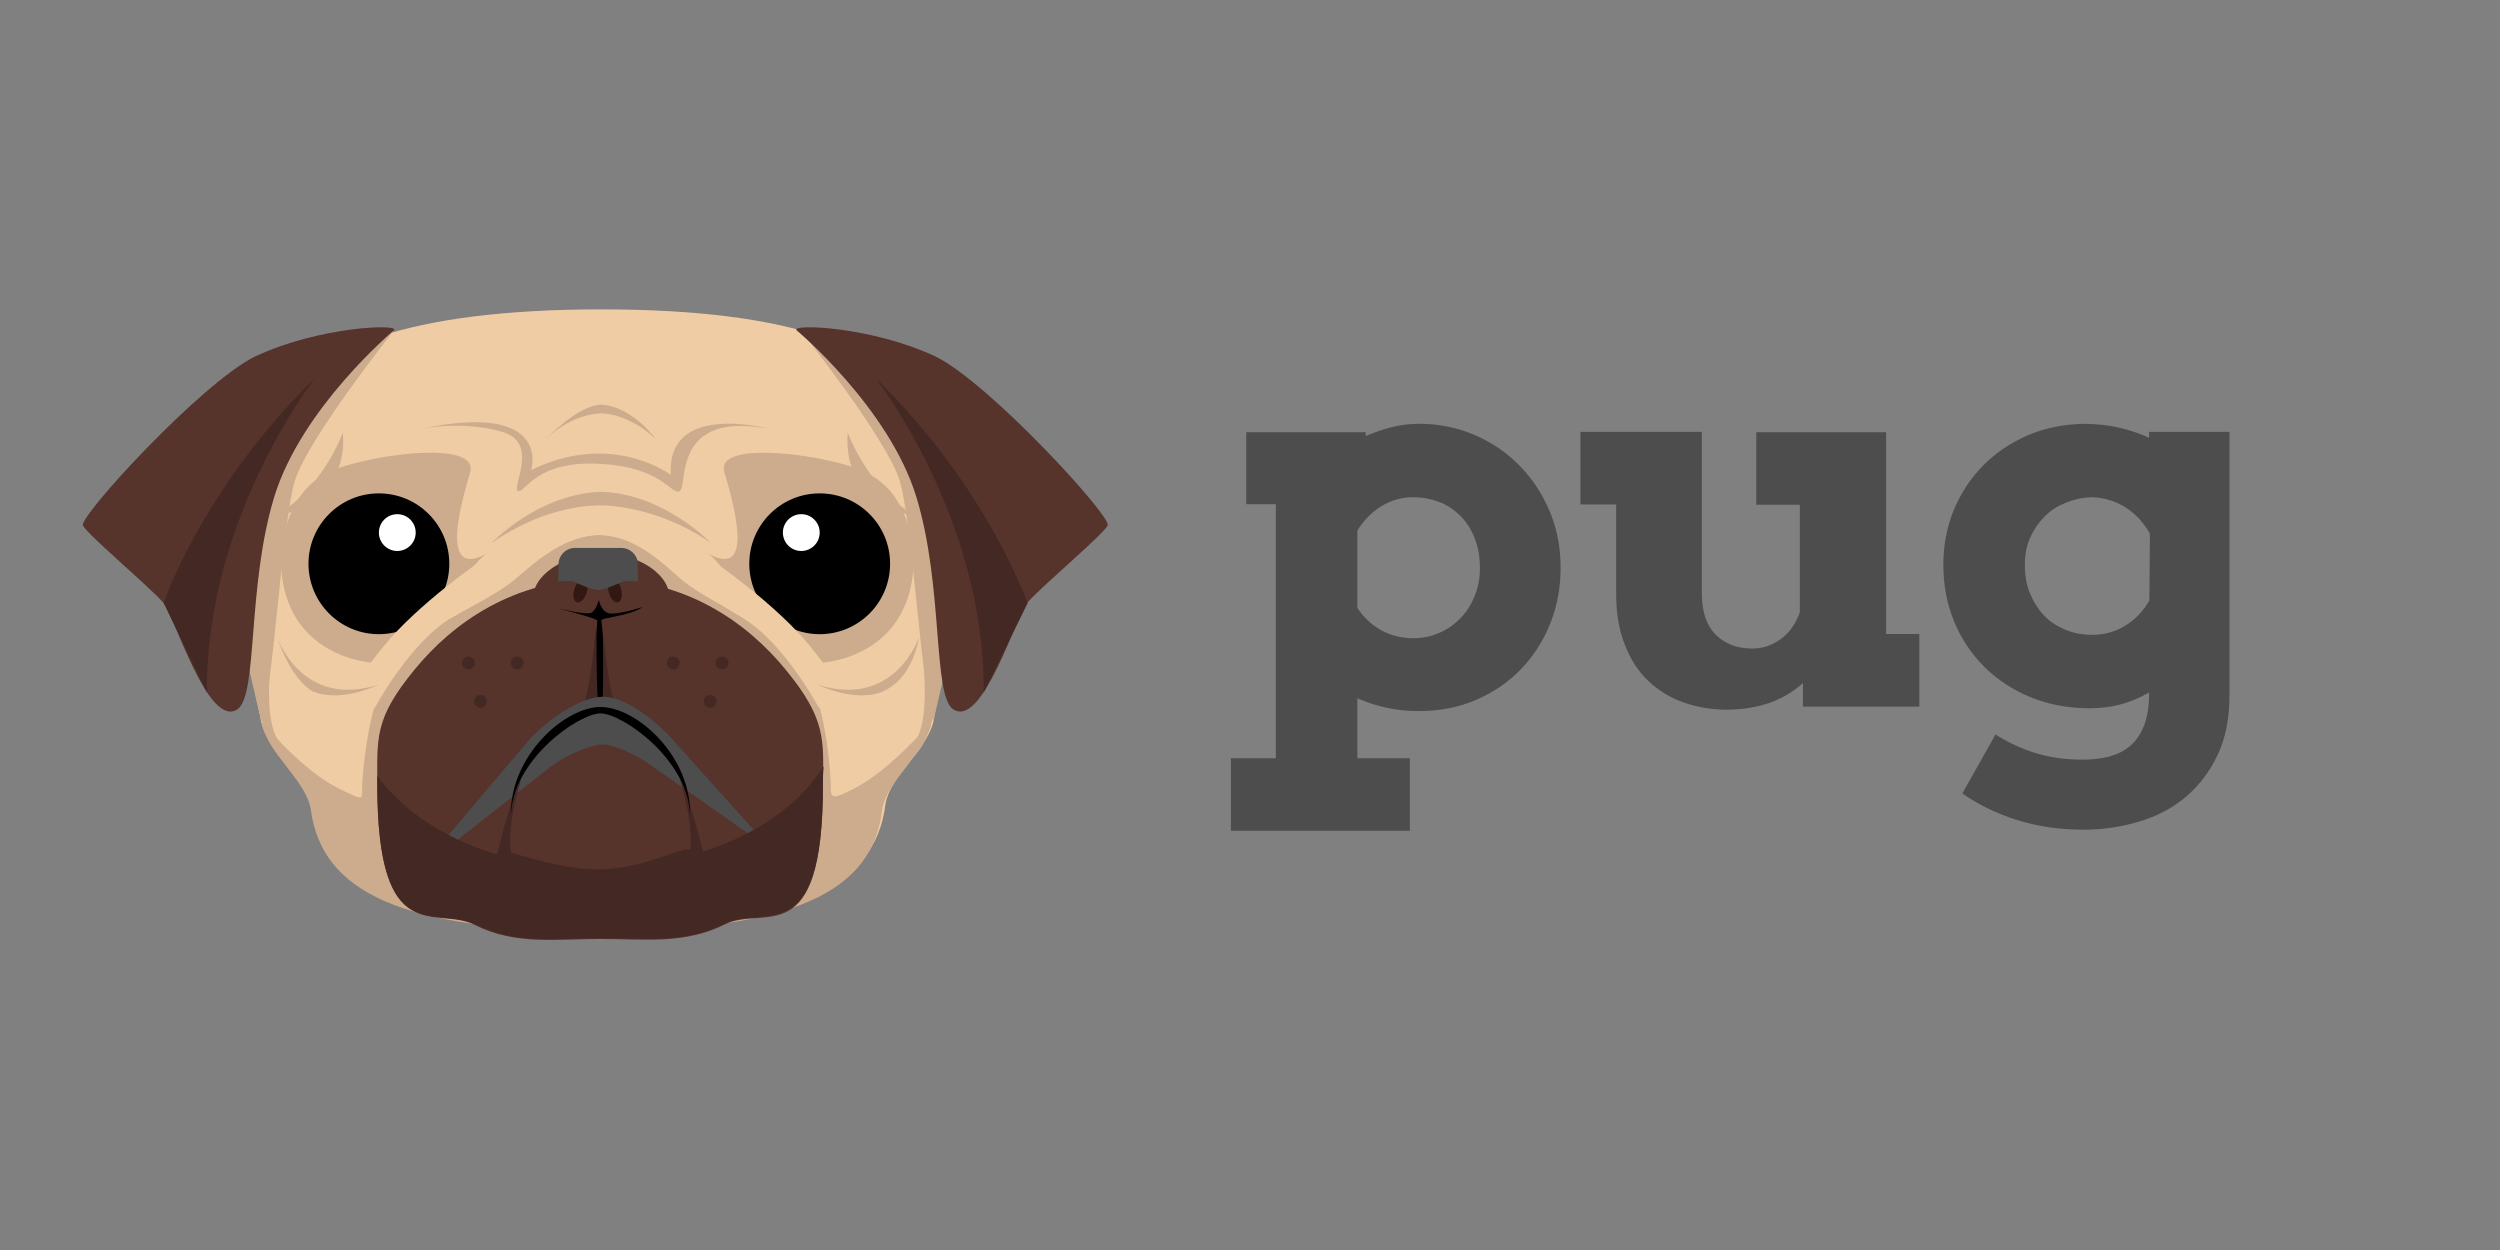 <?xml version="1.0" encoding="UTF-8" standalone="no"?>
<!-- Generator: Adobe Illustrator 19.1.0, SVG Export Plug-In . SVG Version: 6.00 Build 0)  -->

<svg
   xmlns:dc="http://purl.org/dc/elements/1.1/"
   xmlns:cc="http://creativecommons.org/ns#"
   xmlns:rdf="http://www.w3.org/1999/02/22-rdf-syntax-ns#"
   xmlns:svg="http://www.w3.org/2000/svg"
   xmlns="http://www.w3.org/2000/svg"
   xmlns:sodipodi="http://sodipodi.sourceforge.net/DTD/sodipodi-0.dtd"
   xmlns:inkscape="http://www.inkscape.org/namespaces/inkscape"
   version="1.1"
   id="Layer_1"
   x="0px"
   y="0px"
   viewBox="0 0 120 60"
   xml:space="preserve"
   sodipodi:docname="pug-ar21.svg"
   width="120"
   height="60"
   inkscape:version="0.92.3 (2405546, 2018-03-11)"><rect x="0" y="0" width="120" height="60" fill="#808080" stroke="none"/><defs
   id="defs95">
	
	
</defs><sodipodi:namedview
   pagecolor="#ffffff"
   bordercolor="#666666"
   borderopacity="1"
   objecttolerance="10"
   gridtolerance="10"
   guidetolerance="10"
   inkscape:pageopacity="0"
   inkscape:pageshadow="2"
   inkscape:window-width="1920"
   inkscape:window-height="1001"
   id="namedview93"
   showgrid="false"
   inkscape:zoom="8.5044709"
   inkscape:cx="68.871836"
   inkscape:cy="19.454608"
   inkscape:window-x="-9"
   inkscape:window-y="-9"
   inkscape:window-maximized="1"
   inkscape:current-layer="Layer_1" />
<style
   type="text/css"
   id="style2">
	.st0{fill:#00A99D;}
	.st1{fill:#F2F2F2;}
	.st2{fill:#ED1C24;}
	.st3{fill:#C1272D;}
	.st4{fill:#FF931E;}
	.st5{fill:#FFB81E;}
	.st6{fill:#F7BD89;}
	.st7{fill:#FBD5A0;}
	.st8{fill:#FFFFFF;}
	.st9{fill:#333333;stroke:#4D4D4D;stroke-width:4.159;stroke-miterlimit:10;}
	.st10{fill:#4D4D4D;}
	.st11{fill:#808080;}
	.st12{fill:#323232;}
	.st13{fill:#989898;}
	.st14{fill:#CCCCCC;}
	.st15{fill:#B3B3B3;}
	.st16{fill:#656565;}
	.st17{fill:#4C3A2C;}
	.st18{fill:#261D16;}
</style>
<g
   id="g88"
   transform="matrix(0.134,0,0,0.134,-27.856,-6.699)">
		<path
   style="fill:#4d4d4d"
   inkscape:connector-curvature="0"
   id="path82"
   d="m 654.2,204.8 h 42.9 v 1.4 c 3,-1.3 6.1,-2.4 9.3,-3.2 3.2,-0.8 6.4,-1.2 9.8,-1.2 7.2,0 13.9,1.4 20.1,4.1 6.2,2.7 11.6,6.4 16.1,11.1 4.6,4.7 8.1,10.2 10.7,16.4 2.6,6.3 3.8,12.9 3.8,19.9 0,7.1 -1.2,13.8 -3.7,20 -2.5,6.3 -6,11.7 -10.5,16.4 -4.5,4.7 -9.9,8.3 -16.1,11 -6.2,2.7 -13,4 -20.4,4 -4.2,0 -8.1,-0.4 -11.7,-1.2 -3.6,-0.8 -7.1,-1.9 -10.4,-3.4 v 21.5 h 18.8 v 26 h -64.1 v -26 h 16.1 v -91 h -10.6 v -25.8 z m 59.9,23.3 c -4,0 -7.7,1 -11.2,3.1 -3.5,2.1 -6.4,5 -8.8,8.8 v 27.7 c 2,3.2 4.8,5.9 8.3,7.9 3.5,2 7.4,3 11.8,3 3.2,0 6.3,-0.6 9.2,-1.9 2.9,-1.2 5.4,-3 7.6,-5.2 2.1,-2.2 3.9,-4.9 5.1,-8 1.3,-3.1 1.9,-6.4 1.9,-10 0,-4 -0.6,-7.6 -1.9,-10.7 -1.2,-3.2 -2.9,-5.8 -5.1,-8 -2.2,-2.2 -4.7,-3.9 -7.6,-5 -2.9,-1.1 -6,-1.7 -9.3,-1.7 z"
   class="st10" />
		<path
   style="fill:#4d4d4d"
   inkscape:connector-curvature="0"
   id="path84"
   d="m 837,204.8 h 46.5 v 72.3 h 11.9 v 26 h -41.7 v -8.4 c -3.4,3 -7.3,5.4 -11.8,7 -4.5,1.6 -9.7,2.5 -15.6,2.5 -5.4,0 -10.6,-0.9 -15.4,-2.6 -4.8,-1.7 -9,-4.3 -12.6,-7.7 -3.6,-3.4 -6.4,-7.8 -8.4,-13 -2.1,-5.2 -3.1,-11.3 -3.1,-18.3 V 230.7 H 774 v -26 h 43.5 v 57.9 c 0,6.6 1.7,11.5 5,14.8 3.4,3.3 7.7,4.9 13.1,4.9 3.8,0 7.2,-1.2 10.3,-3.5 3.1,-2.3 5.3,-5.5 6.7,-9.5 V 230.8 H 837 Z"
   class="st10" />
		<path
   style="fill:#4d4d4d"
   inkscape:connector-curvature="0"
   id="path86"
   d="m 977.8,298 c -3.5,2 -7.1,3.5 -10.6,4.4 -3.5,0.9 -7.2,1.3 -10.8,1.3 -7.6,0 -14.6,-1.3 -21,-3.9 -6.4,-2.6 -11.9,-6.2 -16.6,-10.8 -4.6,-4.6 -8.3,-10 -10.9,-16.3 -2.6,-6.3 -3.9,-13.1 -3.9,-20.4 0,-6.9 1.2,-13.4 3.7,-19.5 2.5,-6.1 6,-11.4 10.5,-16 4.5,-4.6 9.9,-8.2 16.1,-10.9 6.3,-2.7 13.1,-4 20.4,-4.1 4.5,0.1 8.6,0.5 12.4,1.4 3.8,0.9 7.3,2.1 10.6,3.6 v -2.1 h 28.8 V 299 c 0,8.3 -1.4,15.5 -4.3,21.5 -2.8,6 -6.7,11 -11.4,15 -4.8,4 -10.3,6.9 -16.7,8.8 -6.3,1.9 -13,2.9 -19.9,2.9 -8.6,0 -16.6,-1.2 -23.9,-3.5 -7.3,-2.3 -13.8,-5.5 -19.5,-9.5 l 11.9,-21.1 c 4.4,2.8 9.1,5 14.2,6.6 5.1,1.6 10.8,2.4 17.1,2.4 3.4,0 6.6,-0.4 9.4,-1.1 2.9,-0.8 5.4,-2 7.5,-3.8 2.1,-1.8 3.8,-4.2 5,-7.3 1.2,-3 1.8,-6.9 1.8,-11.5 V 298 Z m -20.5,-20.6 c 4.4,0 8.4,-1.1 12,-3.4 3.6,-2.2 6.4,-5.2 8.5,-8.9 l 0.2,-23.9 c -2.2,-4 -5.1,-7.1 -8.8,-9.5 -3.7,-2.3 -7.8,-3.5 -12.1,-3.6 -3.1,0.1 -6.1,0.7 -9.1,1.9 -3,1.2 -5.6,2.8 -7.7,5 -2.2,2.2 -3.9,4.7 -5.2,7.6 -1.3,2.9 -1.9,6.2 -1.9,9.8 0,3.8 0.6,7.2 1.9,10.3 1.3,3.1 3,5.7 5.1,7.9 2.1,2.2 4.7,3.8 7.6,5 2.9,1.2 6.1,1.8 9.5,1.8 z"
   class="st10" />
	</g>
<g
   id="g112"
   transform="matrix(0.384,0,0,0.384,3.902,4.751)"><path
     class="st1"
     d="m 107.4,50.9 c -0.2,-4.4 0.4,-8.3 -1.6,-11.6 C 101,31.1 89,26.3 65,26.3 V 27 c 0,0 -0.5,0 -0.5,0 0,0 0.5,0 0.5,0 v -0.7 c -24,0 -36.6,4.8 -41.4,13.1 -1.9,3.4 -1.7,7.2 -2,11.6 -0.2,3.5 -1.8,7.2 -1.1,11.2 0.8,5.2 1.1,10.4 1.9,15.2 0.6,3.9 6,7.2 6.5,10.9 1.4,10.2 12,14.9 36,14.9 v 0.8 h -0.6 0.1 0.6 v -0.8 c 24,0 34.2,-4.7 35.5,-14.9 0.5,-3.8 5.5,-7 6.1,-10.9 0.8,-4.8 1.1,-10 1.9,-15.2 0.7,-4 -0.9,-7.8 -1.1,-11.3 z"
     id="path4"
     inkscape:connector-curvature="0"
     style="fill:#efcca3" /><path
     class="st3"
     d="m 64.6,54.5 c 4.3,0.1 7.3,2.8 10.1,5.3 3.3,2.9 8.9,4.9 11.2,7.4 2.3,2.5 5.3,5 6.4,8.9 1.1,3.9 1.4,8.9 1.4,10.2 0,1.3 0.7,1 2.7,0 4.7,-2.3 9.9,-8.5 9.9,-8.5 -0.6,3.9 -5.7,7.4 -6.2,11.1 C 98.9,99.1 89,104 64.5,104 h -0.1 v 0 H 65"
     id="path6-6"
     inkscape:connector-curvature="0"
     style="fill:#ccac8d" /><path
     class="st3"
     d="m 80.4,46.7 c 0.9,3.1 4.1,13.6 -2.1,10.1 0,0 2.6,1.5 4.2,7.2 1.7,5.7 5.8,6.4 5.8,6.4 0,0 6.7,1.3 11.7,-3 4.2,-3.6 4.9,-10 3.1,-14.9 -1.8,-4.8 -5,-6.3 -9.7,-7.3 -4.7,-1.1 -14.1,-2 -13,1.5 z"
     id="path8-6"
     inkscape:connector-curvature="0"
     style="fill:#ccac8d" /><g
     id="g14"><circle
       cx="92.3"
       cy="58.1"
       r="8.8"
       id="circle10-2" /><circle
       class="st4"
       cx="90"
       cy="54.2"
       r="2.3"
       id="circle12-5"
       style="fill:#ffffff" /></g><path
     class="st1"
     d="m 78.9,57.7 c 0,0 7.9,5.4 12.2,10.7 4.3,5.3 4.2,6.3 4.2,6.3 l -3.1,1.4 c 0,0 -4.4,-8.3 -9.8,-11.4 C 76.9,61.6 76.3,59 76.3,59 Z"
     id="path16-0"
     inkscape:connector-curvature="0"
     style="fill:#efcca3" /><path
     class="st3"
     d="m 64.9,54.5 c -4.3,0.1 -7.5,2.8 -10.4,5.3 -3.3,2.9 -9.1,4.9 -11.4,7.4 -2.3,2.5 -5.4,5 -6.5,8.9 -1.1,3.9 -1.5,8.9 -1.5,10.2 0,1.3 0.2,1.4 -2.7,0 -4.7,-2.2 -9.9,-8.5 -9.9,-8.5 0.6,3.9 5.7,7.4 6.2,11.1 C 30.1,99.1 40,104 64.5,104 h 0.1 v 0 H 65"
     id="path18-4"
     inkscape:connector-curvature="0"
     style="fill:#ccac8d" /><path
     class="st7"
     d="M 88.1,71.4 C 83.3,65.5 75.6,60 64.9,60 h -0.1 v 0 c -10.7,0 -18.4,5.5 -23.2,11.4 -5,6.1 -4.6,8.5 -4.6,14.3 0,21 7.4,15 12.3,17.6 5,2.5 10.2,1.7 15.5,1.7 v 0 h 0.1 c 5.4,0 10.5,0.7 15.5,-1.8 4.9,-2.5 12.3,3.7 12.3,-17.3 0.1,-5.8 0.4,-8.4 -4.6,-14.5 z"
     id="path20-7"
     inkscape:connector-curvature="0"
     style="fill:#56332b" /><path
     class="st8"
     d="m 64.4,65.2 c 0,0 -0.7,9.7 -2.1,11.6 l 2.6,-0.6 z"
     id="path22"
     inkscape:connector-curvature="0"
     style="fill:#442823" /><path
     class="st8"
     d="m 65.1,65.2 c 0,0 0.7,9.7 2.1,11.6 l -2.6,-0.6 z"
     id="path24"
     inkscape:connector-curvature="0"
     style="fill:#442823" /><path
     class="st7"
     d="m 56.7,62.9 c -1,-2.3 2.6,-6 8.3,-6.1 5.7,0 9.3,3.7 8.3,6.1 -1,2.4 -4.6,3.1 -8.3,3.2 -3.6,-0.1 -7.3,-0.8 -8.3,-3.2 z"
     id="path26"
     inkscape:connector-curvature="0"
     style="fill:#56332b" /><path
     d="m 65,65.2 c 0,-0.4 3.4,-0.5 5.2,-1.7 0,0 -3.7,1.2 -4.5,0.7 -0.8,-0.4 -1,-1.6 -1,-1.6 0,0 -0.3,1.2 -0.9,1.6 -0.7,0.4 -4.9,-0.7 -4.9,-0.7 0,0 5.6,1.4 5.6,1.7 0,0.3 -0.1,1.3 -0.1,2 0,2.5 0,8.7 0.4,9.2 0.6,0.9 0.4,-6.7 0.4,-9.2 -0.1,-0.8 -0.1,-1.6 -0.2,-2 z"
     id="path28"
     inkscape:connector-curvature="0" /><path
     class="st9"
     d="m 65.2,78.6 c 1.7,0 4.7,1.2 7.4,3.1 -2.6,-2.9 -5.7,-4.9 -7.4,-4.9 -1.8,0 -5.6,2.2 -8.3,5.4 2.8,-2.2 6.4,-3.6 8.3,-3.6 z"
     id="path30"
     inkscape:connector-curvature="0"
     style="fill:#7f4a41;stroke:#4d4d4d;stroke-width:4.159;stroke-miterlimit:10" /><path
     class="st8"
     d="m 64.5,96.3 c -3.8,0 -7.5,-1.2 -10.9,-2.1 -0.7,-0.2 -1.4,0.3 -2.1,0.1 -6.3,-2 -11.4,-5.4 -14.5,-9.7 0,0.3 0,0.7 0,1 0,21 7.4,15.1 12.3,17.6 5,2.5 10.2,1.7 15.5,1.7 v 0 h 0.1 c 5.4,0 10.5,0.7 15.5,-1.8 4.9,-2.5 12.3,3.6 12.3,-17.4 0,-0.8 0,-1.6 0.1,-2.3 -2.9,4.7 -8.2,8.4 -14.8,10.6 -0.6,0.2 -2,-0.3 -2.6,-0.2 -3.6,1.2 -6.8,2.5 -10.9,2.5 z"
     id="path32"
     inkscape:connector-curvature="0"
     style="fill:#442823" /><path
     class="st8"
     d="m 55,85 c 0,0 -2.5,7.5 -0.8,10.8 l -2.3,-1 c 0,0 1.7,-7.6 3.1,-9.8 z"
     id="path34"
     inkscape:connector-curvature="0"
     style="fill:#442823" /><path
     class="st8"
     d="m 74.8,85 c 0,0 2.5,7.5 0.8,10.8 l 2.3,-1 c 0,0 -1.8,-7.6 -3.1,-9.8 z"
     id="path36"
     inkscape:connector-curvature="0"
     style="fill:#442823" /><path
     class="st3"
     d="m 48.6,46.7 c -0.9,3.1 -4.1,13.6 2.1,10.1 0,0 -2.6,1.5 -4.2,7.2 -1.6,5.7 -5.8,6.4 -5.8,6.4 0,0 -6.7,1.3 -11.7,-3 -4.2,-3.6 -4.9,-10 -3.1,-14.9 1.8,-4.9 5,-6.3 9.7,-7.3 4.7,-1.1 14,-2 13,1.5 z"
     id="path38"
     inkscape:connector-curvature="0"
     style="fill:#ccac8d" /><path
     d="m 64.9,76.8 c 2.7,0 11.1,5.8 11.2,12.9 0,-0.1 0,-0.2 0,-0.4 0,-7.4 -6.8,-13.3 -11.2,-13.3 -4.4,0 -11.2,6 -11.2,13.3 0,0.1 0,0.2 0,0.4 0.1,-7.1 8.5,-12.9 11.2,-12.9 z"
     id="path40"
     inkscape:connector-curvature="0" /><g
     id="g46"><ellipse
       transform="matrix(0.968,-0.25,0.25,0.968,-13.234,18.607)"
       class="st10"
       cx="66.7"
       cy="61.5"
       rx="0.8"
       ry="1.5"
       id="ellipse42"
       style="fill:#331712" /><ellipse
       transform="matrix(0.955,0.296,-0.296,0.955,21.012,-15.721)"
       class="st10"
       cx="62.4"
       cy="61.5"
       rx="0.8"
       ry="1.5"
       id="ellipse44"
       style="fill:#331712" /></g><g
     id="g52"><circle
       cx="37.2"
       cy="58.1"
       r="8.8"
       id="circle48" /><circle
       class="st4"
       cx="39.5"
       cy="54.2"
       r="2.3"
       id="circle50"
       style="fill:#ffffff" /></g><g
     id="g56-5"><path
       class="st9"
       d="m 67.5,58.2 c 0,-0.1 -2.3,1 -2.9,1.1 -0.6,-0.1 -2.9,-1.2 -2.9,-1.1 0,0 1.9,0 2.9,0 1,0 2.9,0 2.9,0 z"
       id="path54-6"
       inkscape:connector-curvature="0"
       style="fill:#7f4a41;stroke:#4d4d4d;stroke-width:4.159;stroke-miterlimit:10" /></g><path
     class="st1"
     d="m 50,57.7 c 0,0 -7.9,5.4 -12.2,10.7 -4.3,5.3 -4.2,6.3 -4.2,6.3 l 3.1,1.4 c 0,0 4.4,-8.3 9.8,-11.4 5.4,-3.1 6.1,-5.7 6.1,-5.7 z"
     id="path58-7"
     inkscape:connector-curvature="0"
     style="fill:#efcca3" /><path
     class="st3"
     d="m 32.7,41.7 c 0,0 -2.7,7.4 -8.7,10.5 0,0 9.4,-1.1 8.7,-10.5 z"
     id="path60-9"
     inkscape:connector-curvature="0"
     style="fill:#ccac8d" /><path
     class="st3"
     d="m 95.8,41.7 c 0,0 2.7,7.4 8.7,10.5 0,0 -9.4,-1.1 -8.7,-10.5 z"
     id="path62-6"
     inkscape:connector-curvature="0"
     style="fill:#ccac8d" /><path
     class="st3"
     d="m 78.7,55.5 c 0,0 -5.9,-6.2 -13.8,-6.4 v 0 c -0.1,0 0.2,0 0.1,0 -0.1,0 0.1,0 0.1,0 v 0 c -8,0.2 -13.8,6.4 -13.8,6.4 6.9,-4.8 12.8,-4.7 13.8,-4.7 v 0 c 0,0 0,0 0,0 0,0 0,0 0,0 v 0 c -0.1,0 6.7,-0.1 13.6,4.7 z"
     id="path64-9"
     inkscape:connector-curvature="0"
     style="fill:#ccac8d" /><path
     class="st3"
     d="m 71.8,42.5 c 0,0 -3,-4.2 -7,-4.3 v 0 c 0,0 0.1,0 0.1,0 0,0 0.1,0 0.1,0 v 0 c -3,0.1 -6.9,4.3 -6.9,4.3 3.4,-3.3 6.9,-3.2 6.9,-3.2 v 0 c 0,0 0,0 0,0 0,0 0,0 0,0 v 0 c 0,0 3.3,-0.1 6.8,3.2 z"
     id="path66"
     inkscape:connector-curvature="0"
     style="fill:#ccac8d" /><path
     class="st3"
     d="m 37.2,73.2 c 0,0 -4.7,2.3 -8.1,0.9 v 0 c 0,0 -0.1,0 -0.1,0 0,0 0,0 0,0 v 0 c -3,-1.7 -4.5,-6.8 -4.5,-6.8 0,0 3,9 12.7,5.9 z"
     id="path68-8"
     inkscape:connector-curvature="0"
     style="fill:#ccac8d" /><path
     class="st3"
     d="m 92,73.2 c 0,0 4.7,2.3 8.1,0.9 v 0 c 0,0 0,0 0,0 0,0 0,0 0,0 v 0 c 4,-1.7 4.6,-6.8 4.6,-6.8 0,0 -3,9 -12.7,5.9 z"
     id="path70-8"
     inkscape:connector-curvature="0"
     style="fill:#ccac8d" /><g
     id="g74"><path
       class="st3"
       d="m 42.6,41.2 c 2.6,-0.5 6.9,-0.6 10.3,0.5 4.3,1.5 0.8,7 1.7,7.3 0.9,0.3 2.1,-3.8 10.1,-3.4 8.1,0.4 9,4 10.1,3.4 1.1,-0.6 -1.1,-10 11,-7.8 0,0 -12.7,-3.4 -12.1,5.8 0,0 -7.3,-5.6 -17.5,-0.6 0.1,0 2.7,-8.6 -13.6,-5.2 z"
       id="path72"
       inkscape:connector-curvature="0"
       style="fill:#ccac8d" /></g><path
     class="st3"
     d="m 86.9,41.2 c 0.2,0 0.3,0.1 0.4,0.1 0.1,0 -0.1,-0.1 -0.4,-0.1 z"
     id="path76-2"
     inkscape:connector-curvature="0"
     style="fill:#ccac8d" /><path
     class="st3"
     d="m 86.9,41.2 c 0,0 0,0 0,0 0,0 0,0 0,0 z"
     id="path78"
     inkscape:connector-curvature="0"
     style="fill:#ccac8d" /><path
     class="st3"
     d="m 39.1,28.9 c 0,0 -10.8,13.6 -12.4,18.8 -1.6,5.3 -2.8,27 -4.2,30.1 l -5,-21.4 9.2,-22.3 z"
     id="path80"
     inkscape:connector-curvature="0"
     style="fill:#ccac8d" /><path
     class="st3"
     d="m 89.9,28.9 c 0,0 10.8,13.6 12.4,18.8 1.6,5.3 2.8,27 4.2,30.1 l 5,-21.4 -9.2,-22.3 z"
     id="path82-1"
     inkscape:connector-curvature="0"
     style="fill:#ccac8d" /><path
     class="st7"
     d="m 89.4,28.9 c 0,0 11.6,9.7 15,20.9 3.4,11.2 2,24.8 4.6,26.5 3.7,2.4 7.9,-11.9 9.3,-13.4 2.2,-2.4 9.5,-8.5 10,-9.6 0.5,-1.1 -14.8,-17.8 -21.5,-21.1 -8.1,-3.8 -18.1,-4.1 -17.4,-3.3 z"
     id="path84-2"
     inkscape:connector-curvature="0"
     style="fill:#56332b" /><path
     class="st8"
     d="m 99.3,34.9 c 0,0 13.7,17.5 13.5,39.3 L 118.3,63 c -0.1,0 -4.9,-14.3 -19,-28.1 z"
     id="path86-1"
     inkscape:connector-curvature="0"
     style="fill:#442823" /><path
     class="st7"
     d="m 39.1,28.9 c 0,0 -11.6,9.7 -15,20.9 C 20.7,61 22.1,74.6 19.5,76.3 15.8,78.7 11.6,64.4 10.2,62.9 8,60.5 0.7,54.4 0.2,53.3 -0.3,52.2 15,35.5 21.7,32.2 29.8,28.4 39.8,28.1 39.1,28.9 Z"
     id="path88"
     inkscape:connector-curvature="0"
     style="fill:#56332b" /><path
     class="st8"
     d="m 29.2,34.9 c 0,0 -13.7,17.5 -13.5,39.3 L 10.3,63 c 0,0 4.8,-14.3 18.9,-28.1 z"
     id="path90"
     inkscape:connector-curvature="0"
     style="fill:#442823" /><path
     class="st3"
     d="m 21.8,74.6 c 0,0 1,5.4 2.6,7.1 1.6,1.7 0.5,-1.3 0.5,-1.3 0,0 -1.7,-0.9 -1.4,-7.8 0.3,-6.9 -1.7,2 -1.7,2 z"
     id="path92"
     inkscape:connector-curvature="0"
     style="fill:#ccac8d" /><path
     class="st3"
     d="m 107.1,74.6 c 0,0 -1,5.4 -2.6,7.1 -1.6,1.7 -0.5,-1.3 -0.5,-1.3 0,0 1.7,-0.9 1.4,-7.8 -0.3,-6.9 1.7,2 1.7,2 z"
     id="path94"
     inkscape:connector-curvature="0"
     style="fill:#ccac8d" /><g
     id="g102"><circle
       class="st8"
       cx="54.5"
       cy="70.5"
       r="0.8"
       id="circle96"
       style="fill:#442823" /><circle
       class="st8"
       cx="49.9"
       cy="75.3"
       r="0.8"
       id="circle98"
       style="fill:#442823" /><circle
       class="st8"
       cx="48.4"
       cy="70.5"
       r="0.8"
       id="circle100"
       style="fill:#442823" /></g><g
     id="g110"><circle
       class="st8"
       cx="74"
       cy="70.5"
       r="0.8"
       id="circle104"
       style="fill:#442823" /><circle
       class="st8"
       cx="78.6"
       cy="75.3"
       r="0.8"
       id="circle106"
       style="fill:#442823" /><circle
       class="st8"
       cx="80.1"
       cy="70.5"
       r="0.8"
       id="circle108"
       style="fill:#442823" /></g></g></svg>